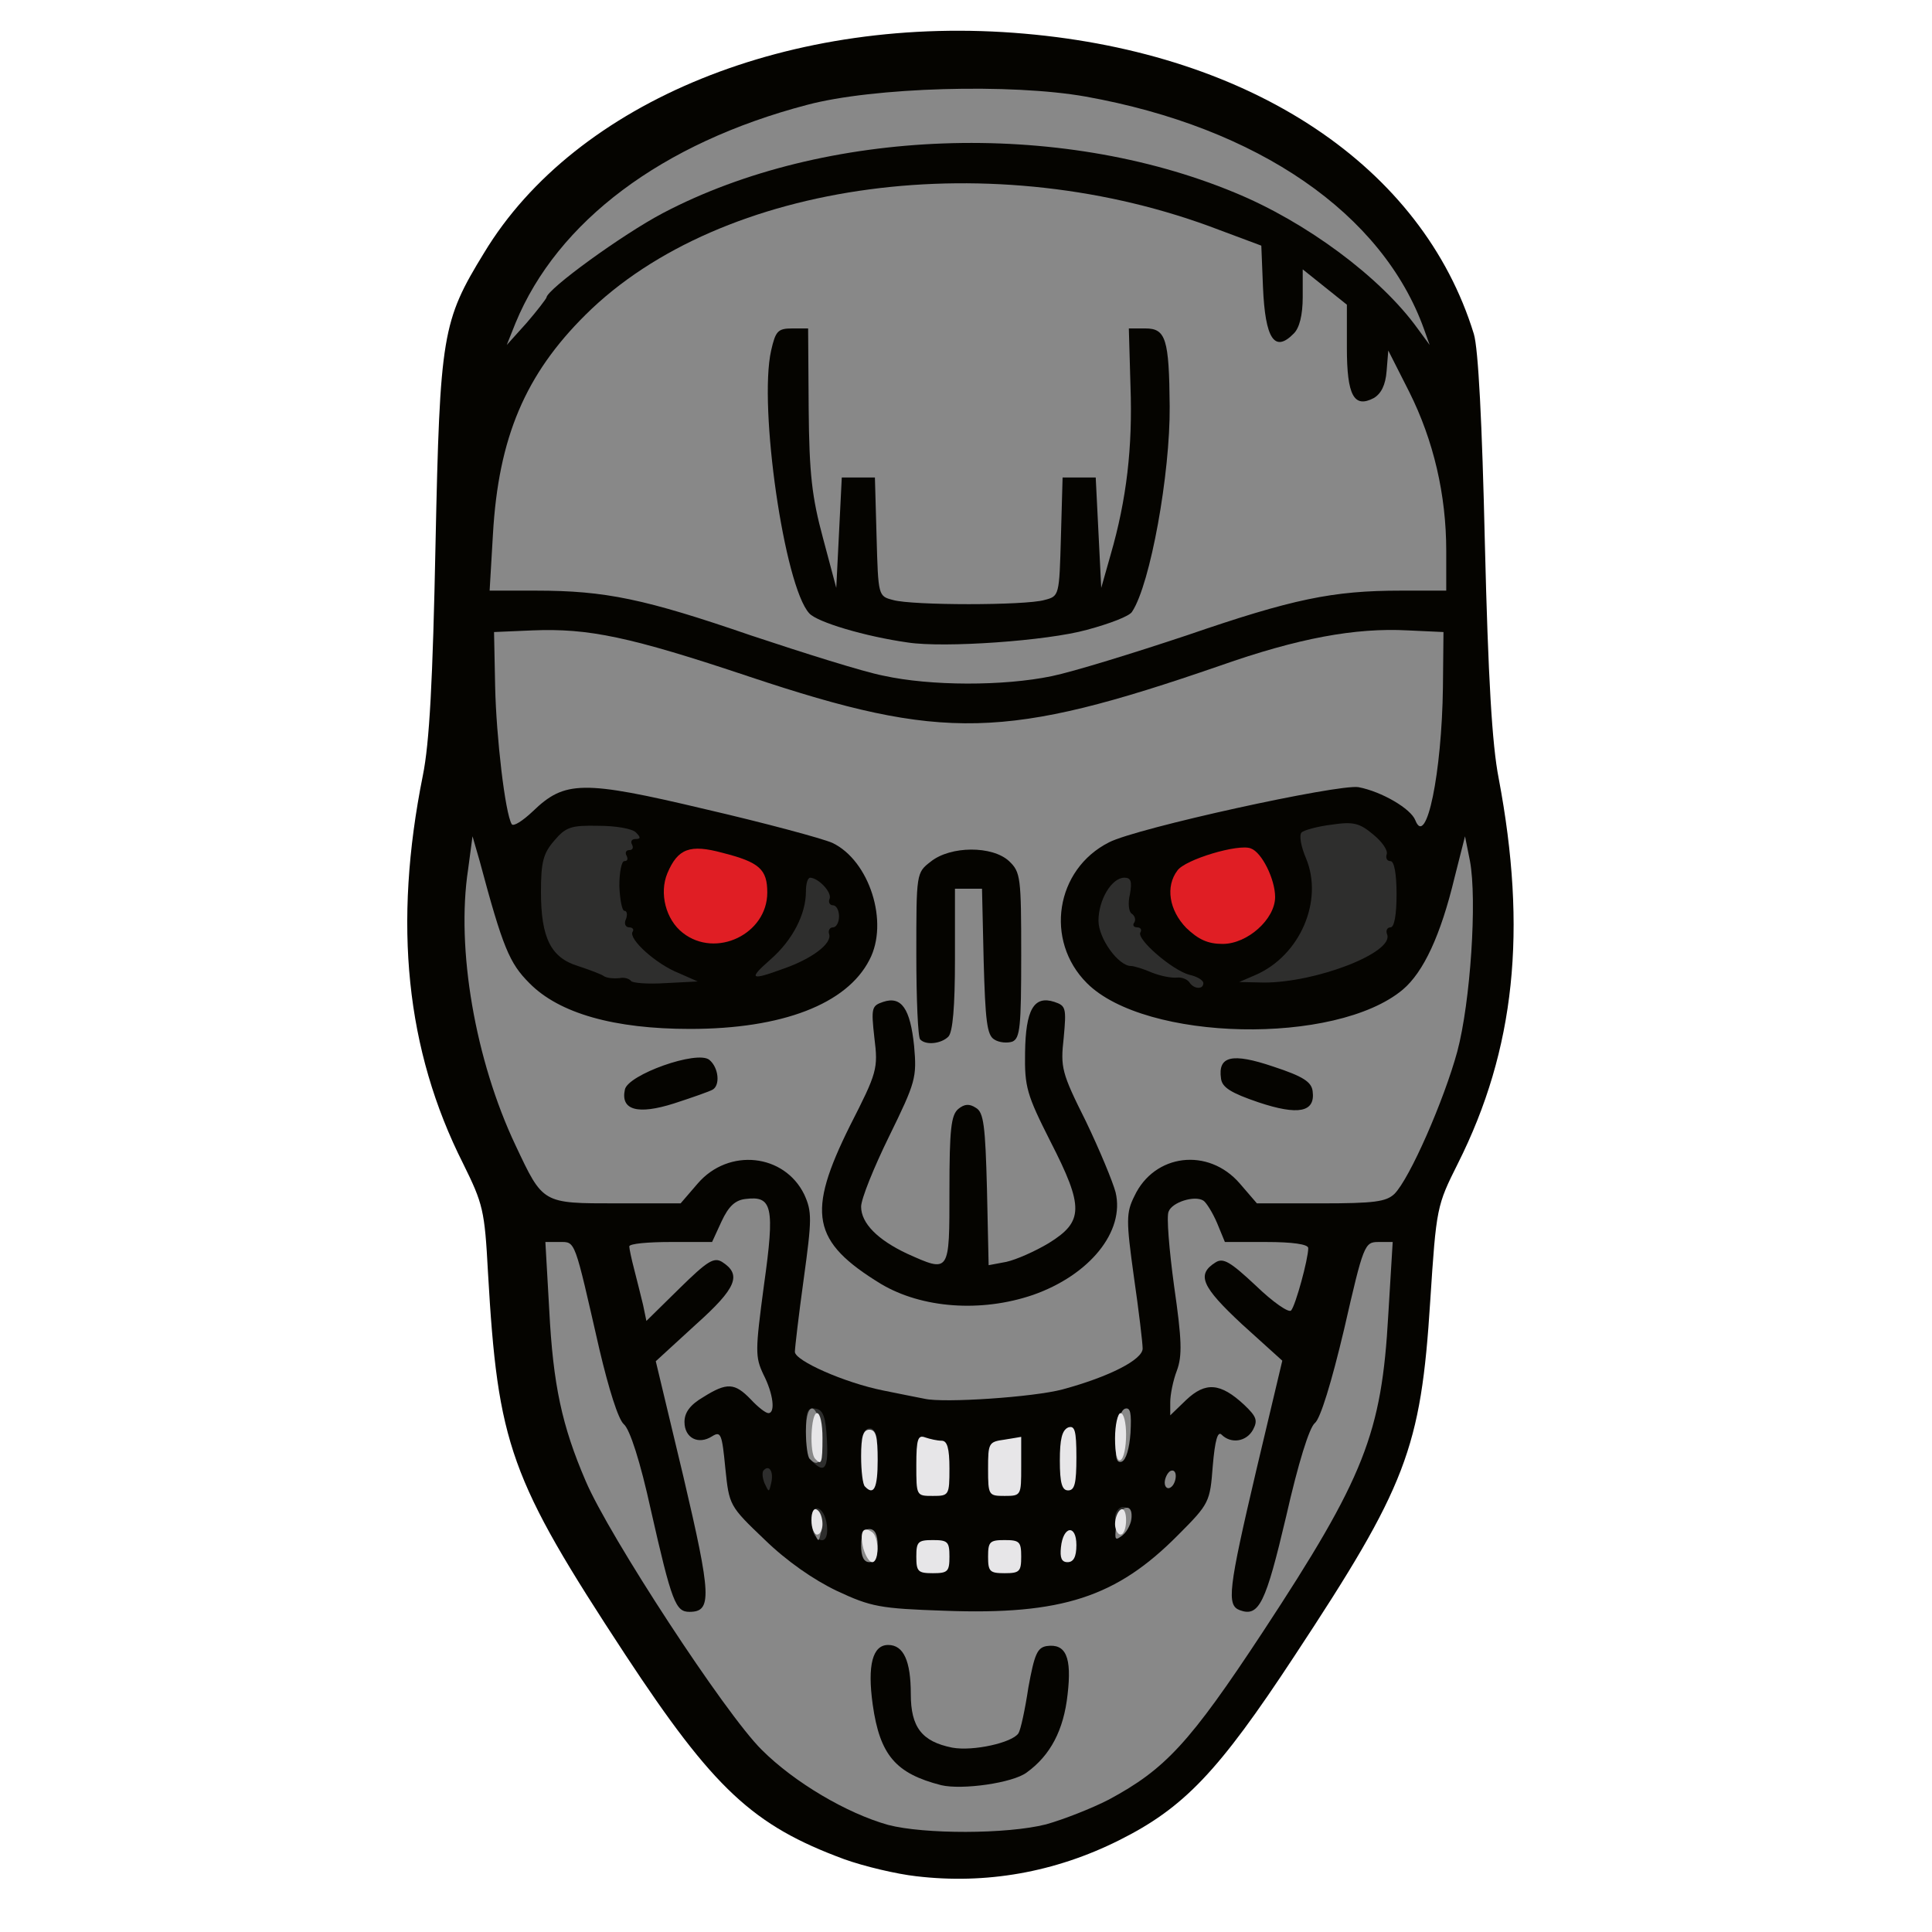 <?xml version="1.0" encoding="utf-8"?>
<!DOCTYPE svg PUBLIC "-//W3C//DTD SVG 1.0//EN" "http://www.w3.org/TR/2001/REC-SVG-20010904/DTD/svg10.dtd">
<svg version="1.0" xmlns="http://www.w3.org/2000/svg" width="32px" height="32px" viewBox="0 0 350 350" preserveAspectRatio="xMidYMid meet">
 <g fill="#050400">
  <path d="M166 339.9 c-3.6 -0.4 -9.5 -1.8 -13.1 -3.1 -16.5 -6.1 -23.6 -12.7 -39.6 -37 -21 -32 -23.1 -38 -24.9 -69.3 -0.6 -11.3 -0.9 -12.4 -4.5 -19.7 -10.4 -20.6 -12.7 -43.4 -7.3 -70.3 1.2 -5.9 1.8 -17.1 2.3 -42 0.8 -37.9 1.2 -40.3 8.8 -52.7 16.6 -27.5 55.8 -43.4 97.9 -39.7 41.3 3.6 72.1 24.1 81.4 54.4 0.8 2.6 1.5 16 2 38 0.6 24.4 1.3 36.4 2.5 42.5 5.2 27.5 3 49.1 -7.4 69.8 -3.8 7.6 -3.9 7.9 -5 24.9 -1.7 26.8 -4.3 33.5 -24.6 64.3 -13.8 21 -20 27.5 -31.8 33.4 -11.6 5.8 -24.1 8 -36.7 6.5z m20.5 -12.4 c13 -3.4 23.7 -11.5 32.5 -24.5 4.7 -7 4.9 -7.5 3 -8.2 -1.7 -0.6 -2 -1.6 -2 -6.5 0 -3.2 0.4 -7.3 1 -9.2 0.9 -3.3 0.9 -3.3 -5.3 2.6 -6.9 6.6 -12.6 10 -20.2 11.9 -2.7 0.7 -4 1.3 -2.9 1.3 4 0.2 4.7 2.4 4 11.7 -0.7 9.5 -2.1 12.9 -6.6 16.7 -3.5 3 -11.3 4.3 -19.7 3.3 -11 -1.3 -13.9 -4.6 -15.5 -17.4 -1.2 -10 -0.3 -13.8 3.4 -14.5 1.9 -0.3 1.7 -0.5 -0.7 -0.6 -5.1 -0.2 -15.3 -5.8 -21.7 -11.8 -5.1 -4.9 -6 -5.4 -5.5 -3.3 2.3 10.2 2 14.6 -1.4 15.8 -1.8 0.7 -1.6 1.3 3.1 8.2 13.9 20.6 34.3 29.7 54.5 24.5z m-4.9 -16.6 c0.3 -0.5 1.1 -4.2 1.8 -8.4 l1.3 -7.5 -9.4 0 c-9 0 -9.3 0.1 -8.3 1.9 0.5 1.1 1 4 1 6.5 0 6 0.8 7.6 4.3 9.1 3.1 1.3 8 0.4 9.3 -1.6z m57.9 -39.9 c4.3 -8.4 8.5 -22.4 8.4 -27.6 -0.1 -4.5 -0.3 -4 -2.7 5.9 -1.5 5.9 -3.3 11.2 -4.1 11.7 -1.3 0.7 -5.5 15 -4.5 15 0.2 0 1.5 -2.3 2.9 -5z m-126.5 -3.2 c-0.7 -2.9 -1.9 -5.9 -2.8 -6.6 -1 -0.7 -2.8 -6.1 -4.3 -12.5 -2.3 -9.5 -2.8 -10.5 -2.8 -6.7 -0.1 2.5 0.8 7.7 1.8 11.5 2.3 8.1 7.9 21.1 8.7 20.2 0.4 -0.3 0.1 -3 -0.6 -5.9z m17.7 -19.8 c3.2 0 3.3 -0.1 3.3 -4.6 l0 -4.6 -5.5 4.7 c-3 2.6 -5.5 5.4 -5.5 6.2 0 1.2 0.3 1.2 2.2 -0.1 1.2 -0.9 3.7 -1.6 5.5 -1.6z m58.3 0.8 c2.5 -0.6 6.8 -2.1 9.6 -3.3 l5.1 -2.3 -0.9 -5.8 c-0.5 -3.2 -1 -5.9 -1.1 -6.1 -0.1 -0.1 -2.2 1.1 -4.6 2.8 -6 4 -11.1 5.3 -21.1 5.4 -11.2 0 -14.9 -0.9 -21.1 -5.1 -2.8 -1.9 -5.3 -3.3 -5.5 -3.1 -0.2 0.2 -0.7 3.1 -1 6.4 l-0.7 6 5.4 2.1 c5 2 10.5 3.5 16.9 4.6 3.4 0.6 13.5 -0.3 19 -1.6z m36.4 -3 c-1.6 -1.6 -4.1 -3.9 -5.6 -5 l-2.8 -1.9 0 4.5 c0 4.5 0 4.6 3.3 4.6 1.8 0 4.2 0.6 5.3 1.4 3.1 2.3 2.9 -0.2 -0.2 -3.6z m-104.4 -16.3 c1 -1.3 0.9 -1.5 -0.8 -1.5 -1.5 0 -2 0.5 -1.6 1.5 0.4 0.8 0.7 1.5 0.9 1.5 0.1 0 0.8 -0.7 1.5 -1.5z m112 -0.6 c0 -0.5 -1 -0.9 -2.1 -0.9 -1.8 0 -1.9 0.2 -0.9 1.5 1.2 1.5 3 1.2 3 -0.6z m-97.3 -6.6 c-0.4 -1.7 -0.4 -1.7 -1.2 0 -0.4 0.9 -0.4 2.5 0 3.5 0.8 1.6 0.8 1.6 1.2 0 0.3 -1 0.3 -2.6 0 -3.5z m81.3 1.7 c0 -1 -0.4 -2.2 -1 -2.5 -0.6 -0.4 -1 0.7 -1 2.5 0 1.8 0.4 2.9 1 2.5 0.6 -0.3 1 -1.5 1 -2.5z m-46.8 -25.7 c0.6 -0.7 3 -1.3 5.3 -1.3 2.3 0 4.7 0.6 5.3 1.3 0.7 0.8 1.3 6.8 1.4 14.1 l0.3 12.7 4.8 -3.1 4.7 -3 -4.5 -9 c-2.5 -5 -4.8 -11.1 -5.2 -13.5 -0.5 -3.9 -0.9 -4.5 -2.9 -4.5 -1.2 0 -2.6 -0.5 -3 -1.1 -0.4 -0.8 -0.9 -0.8 -1.7 0 -0.6 0.6 -2.1 1.1 -3.4 1.1 -1.9 0 -2.3 0.5 -2.3 3.3 0 1.9 -1.9 7.3 -4.5 12.6 -2.5 5.1 -4.5 9.9 -4.5 10.6 0 0.8 1.9 2.5 4.3 3.9 l4.2 2.6 0.3 -12.7 c0.1 -7.3 0.7 -13.2 1.4 -14z m-46.7 13 c3 -3.5 3.6 -3.7 10.2 -4.1 5 -0.3 7.9 0 10 1.1 l2.9 1.6 4.2 -8.5 c3.1 -6.2 4.2 -9.6 4.2 -13 0 -4 -0.2 -4.5 -1.7 -3.9 -5.2 2.2 -13.9 4.5 -16.8 4.5 l-3.4 0 -0.3 5.8 -0.3 5.7 -6.5 2.2 c-12.2 4 -16 2.9 -16 -4.8 0 -4.8 0.1 -5.1 3.8 -6.6 l3.7 -1.7 -5.1 -0.7 c-11.3 -1.5 -18.8 -5.3 -22.5 -11.3 l-1.9 -3.1 0 2.6 c0 7.1 9.2 32 13.4 36.2 1.4 1.3 3.5 1.7 10.3 1.7 l8.6 0 3.2 -3.7z m126.1 2 c4.4 -4.5 13.4 -28.7 13.4 -36.2 l0 -2.6 -1.9 3.1 c-3.7 6 -11.2 9.8 -22.5 11.3 l-5.1 0.7 3.8 1.7 c3.6 1.5 3.7 1.8 3.7 6.7 0 4.4 -0.3 5.2 -2.6 6.2 -2.8 1.3 -10.1 0.2 -16.7 -2.6 -3.6 -1.5 -3.7 -1.6 -3.7 -7 l0 -5.6 -3.4 0 c-3 0 -11.6 -2.3 -16.8 -4.5 -1.6 -0.6 -1.8 -0.1 -1.8 3.9 0 3.4 1.1 6.8 4.1 12.9 2.3 4.5 4.3 8.3 4.4 8.5 0.2 0.2 1.5 -0.4 2.9 -1.3 2 -1.3 4.2 -1.6 9.8 -1.3 6.8 0.4 7.3 0.6 10.2 4.1 l3.1 3.7 8.7 0 c6.9 0 9 -0.3 10.4 -1.7z m-86.6 -46.7 c0 -11.2 0.1 -11.5 2.6 -13.5 2.2 -1.7 4.1 -2.1 10.3 -2.1 11.4 0 12.1 0.8 12.1 15.5 0 9.4 0.3 11.5 1.4 11.5 1.2 0 1.3 -0.6 0.4 -3 -1.7 -4.9 -0.6 -16.4 1.8 -19.7 3.9 -5.2 7.7 -6.8 28.7 -11.7 17.3 -4.1 21.6 -4.8 26.3 -4.2 3.1 0.3 6.5 1.1 7.6 1.7 1.1 0.6 2.1 0.9 2.3 0.7 0.8 -0.7 2.7 -21.8 2.2 -23.2 -1.4 -3.5 -17.5 -1.1 -35.7 5.3 -22 7.7 -28.6 9.2 -42 9.8 -17.4 0.8 -25.8 -0.6 -47.1 -7.8 -10 -3.3 -21.2 -6.7 -24.8 -7.5 -7.8 -1.6 -15.7 -1.8 -16.6 -0.4 -0.7 1.1 1.2 21.8 2.1 23.2 0.3 0.4 1.4 0.3 2.4 -0.2 1.1 -0.6 4.5 -1.3 7.7 -1.6 4.8 -0.5 9.3 0.2 25.8 4.1 11 2.6 21.5 5.4 23.3 6.2 5.3 2.5 8.2 8.6 8.2 17.2 0 4 -0.5 8.1 -1 9.2 -0.8 1.5 -0.7 1.9 0.5 1.9 1.3 0 1.5 -1.8 1.5 -11.4z m-52.6 4.7 c-0.4 -1 -0.9 -5.5 -1.2 -10 -0.3 -7.2 -0.6 -8.3 -2.2 -8.3 -2.7 0 -6 4.7 -6 8.6 0 4.8 2 8.5 5.5 10 4.1 1.8 4.9 1.7 3.9 -0.3z m135.8 -2 c1 -0.9 1.8 -2.2 1.8 -3 0 -0.7 0.5 -1.3 1 -1.3 0.6 0 1 -1.3 1 -3 0 -1.6 -0.4 -3 -1 -3 -0.5 0 -1 -0.5 -1 -1.2 0 -2 -4.1 -5.6 -5.8 -5.1 -1.4 0.3 -1.7 1.7 -1.7 7.6 0 4 -0.3 8.4 -0.8 9.9 -0.7 2.7 -0.6 2.7 2 1.7 1.6 -0.6 3.6 -1.8 4.5 -2.6z m-111.8 -5.5 c1.9 -2.7 0.7 -4.3 -4.2 -5.7 -5.9 -1.7 -8.5 4 -3.6 7.8 2.9 2.3 5.2 1.7 7.8 -2.1z m92 -0.1 c0.7 -1 0.6 -2.4 -0.2 -4.1 -1 -2.2 -1.6 -2.5 -3.9 -2 -6.9 1.7 -8.2 4.7 -3.6 8.3 2.3 1.9 2.9 2 4.7 0.8 1.1 -0.8 2.4 -2.1 3 -3z m-47.7 -43.4 c-2 -0.2 -5.2 -0.2 -7 0 -1.7 0.2 0 0.4 3.8 0.4 3.9 0 5.3 -0.2 3.2 -0.4z m-36.7 -7.6 c0 -0.1 -1.2 -4.7 -2.6 -10.2 -2.8 -11 -4.3 -34.6 -2.7 -42 l0.9 -4 5.9 0 6 0 -0.3 10 c-0.1 5.5 0 11.4 0.3 13.2 0.6 3.1 0.7 3.2 6.3 3.5 l5.7 0.3 0.3 10.7 0.3 10.8 2.7 0.7 c3.5 0.9 17.9 0.9 21.4 0 l2.7 -0.7 0.3 -10.8 0.3 -10.7 5.7 -0.3 c7 -0.4 7.1 -0.4 6.6 -15.8 l-0.3 -10.9 5.9 0 6 0 0.9 3.5 c0.5 1.9 0.7 10.3 0.4 18.5 -0.4 11.5 -1.1 17.2 -3 24.5 -1.4 5.2 -2.4 9.6 -2.3 9.7 0.1 0.1 4.6 -1.3 10.1 -3.2 11.9 -4.1 20.1 -5.5 31.4 -5.5 l8.4 0 -0.6 -7.5 c-0.4 -4.1 -1.7 -10.5 -2.9 -14.2 l-2.3 -6.8 -4.8 0.3 c-6.9 0.5 -7.7 -0.5 -7.7 -9.9 0 -4.3 -0.4 -8.1 -1 -8.4 -0.6 -0.3 -1 0.5 -1 1.9 0 1.3 -0.7 3.2 -1.6 4 -1.9 1.9 -8.7 2.1 -10.2 0.3 -0.6 -0.7 -1.2 -4.6 -1.4 -8.7 l-0.3 -7.5 -7.5 -2.8 c-18.8 -7.3 -41.1 -10 -58.8 -7.3 -33.8 5.2 -57.4 22.1 -64.6 46.4 -0.8 2.9 -1.8 8.7 -2.2 12.8 l-0.7 7.4 8.4 0 c11.2 0 19.5 1.5 30.9 5.4 9.9 3.5 11 3.8 11 3.3z m-4.5 -85.2 c13.1 -3.7 24.5 -4.8 44.2 -4.2 19.2 0.6 26.9 2 41.8 7.2 1.9 0.6 1.9 0.6 0.1 -0.5 -1 -0.7 -5.5 -2.6 -10 -4.2 -27 -9.9 -58.5 -8.8 -82.9 2.8 -2.9 1.3 -4.3 2.2 -3.2 1.8 1.1 -0.3 5.6 -1.6 10 -2.9z"/>
 </g>
 <g fill="#2e2e2d">
  <path d="M147.7 278.3 c-0.4 -0.3 -0.7 -1.7 -0.7 -3 0 -3.3 2.4 -2.4 2.8 1 0.3 2.6 -0.7 3.5 -2.1 2z"/>
  <path d="M202 275 c0 -1.1 0.7 -2 1.5 -2 0.8 0 1.5 0.9 1.5 2 0 1.1 -0.7 2 -1.5 2 -0.8 0 -1.5 -0.9 -1.5 -2z"/>
  <path d="M138.5 268.7 c-0.4 -1 -0.5 -2.1 -0.1 -2.4 1 -1 1.8 0.4 1.3 2.4 -0.4 1.7 -0.4 1.7 -1.2 0z"/>
  <path d="M147.2 264.8 c-0.7 -0.7 -1.2 -3.2 -1.2 -5.6 0 -3.6 0.3 -4.3 1.8 -4 1.3 0.2 1.8 1.5 2 5.6 0.3 5.2 -0.4 6.2 -2.6 4z"/>
  <path d="M156.2 260.4 c0.4 -2.1 2.2 -2.3 2.6 -0.1 0.2 1 -0.3 1.7 -1.3 1.7 -1 0 -1.5 -0.6 -1.3 -1.6z"/>
  <path d="M114.3 177.7 c-0.3 -0.4 -1.2 -0.7 -2.1 -0.5 -1 0.1 -2.1 0 -2.7 -0.3 -0.5 -0.4 -2.7 -1.2 -4.8 -1.9 -4.9 -1.5 -6.7 -5.1 -6.7 -13.4 0 -5.4 0.4 -7 2.4 -9.3 2.1 -2.5 3.1 -2.8 8 -2.7 3.1 0 6.1 0.5 6.8 1.2 0.9 0.9 0.9 1.2 -0.1 1.2 -0.7 0 -0.9 0.5 -0.6 1 0.3 0.6 0.1 1 -0.5 1 -0.6 0 -0.8 0.5 -0.5 1 0.3 0.6 0.2 1 -0.4 1 -0.5 0 -0.9 2 -0.9 4.5 0.1 2.5 0.5 4.5 0.9 4.5 0.5 0 0.6 0.7 0.3 1.5 -0.4 0.8 -0.1 1.5 0.6 1.5 0.6 0 0.9 0.4 0.6 0.8 -0.8 1.3 4.3 5.9 8.4 7.5 l3.4 1.5 -5.8 0.3 c-3.2 0.2 -6 0 -6.3 -0.4z"/>
  <path d="M215.5 178 c-0.4 -0.6 -1.4 -1 -2.3 -0.9 -1 0.1 -3 -0.3 -4.5 -0.9 -1.6 -0.7 -3.3 -1.2 -3.8 -1.2 -2.3 0 -5.9 -5 -5.9 -8.2 0 -3.8 2.4 -7.8 4.7 -7.8 1.2 0 1.4 0.7 1 3 -0.4 1.6 -0.2 3.2 0.3 3.5 0.6 0.4 0.8 1.1 0.5 1.6 -0.4 0.5 -0.1 0.9 0.5 0.9 0.6 0 0.9 0.4 0.6 0.9 -0.8 1.2 5.8 6.9 8.9 7.7 1.4 0.3 2.5 1 2.5 1.5 0 1.2 -1.7 1.1 -2.5 -0.1z"/>
  <path d="M227.5 176.6 c8 -3.5 12.3 -13.4 9.1 -21.1 -0.9 -2.1 -1.3 -4.2 -0.8 -4.7 0.4 -0.4 2.9 -1.1 5.4 -1.4 4 -0.6 5.1 -0.3 7.6 1.8 1.6 1.3 2.7 2.9 2.4 3.6 -0.2 0.7 0.1 1.2 0.7 1.2 0.7 0 1.1 2.4 1.1 6 0 3.7 -0.4 6 -1.1 6 -0.6 0 -0.9 0.6 -0.6 1.3 1.2 3.3 -12.9 8.7 -22.3 8.7 l-4.5 -0.1 3 -1.3z"/>
  <desc>cursor-land.com</desc><path d="M139.6 173.8 c4 -3.5 6.4 -8.2 6.4 -12.3 0 -1.4 0.3 -2.5 0.8 -2.5 1.5 0.1 3.9 2.6 3.5 3.8 -0.3 0.6 0 1.2 0.6 1.2 0.6 0 1.1 0.9 1.1 2 0 1.1 -0.5 2 -1.1 2 -0.6 0 -0.9 0.6 -0.7 1.2 0.6 1.7 -3.1 4.5 -8.3 6.3 -6 2.2 -6.4 1.9 -2.3 -1.7z"/>
 </g>
 <g fill="#e01e24">
  <path d="M123.7 169 c-3.1 -2.4 -4.3 -7.2 -2.8 -10.8 1.9 -4.5 4.1 -5.3 10 -3.7 6.7 1.7 8.1 3 8.1 7.2 0 7.5 -9.3 12 -15.3 7.3z"/>
  <path d="M214.9 168.1 c-3.1 -3.2 -3.8 -7.5 -1.6 -10.4 1.4 -2 11.1 -4.9 13.3 -4 2 0.7 4.4 5.6 4.4 8.8 0 4 -5 8.5 -9.5 8.5 -2.7 0 -4.4 -0.8 -6.6 -2.9z"/>
 </g>
 <g fill="#888888">
  <path d="M160.9 330.6 c-7.5 -2.1 -17 -7.7 -22.9 -13.6 -6.6 -6.5 -27.7 -38.8 -31.9 -48.7 -4.3 -10 -5.9 -17.4 -6.6 -31 l-0.7 -12.3 2.6 0 c2.9 0 2.6 -0.6 7.2 19.5 1.7 7.2 3.4 12.6 4.4 13.5 1.1 0.9 3 6.8 4.9 15.5 3.8 16.8 4.5 18.5 7 18.5 4.1 0 4 -2.8 -1.1 -24.5 l-5 -20.9 7.2 -6.6 c7.5 -6.7 8.4 -9.1 4.8 -11.4 -1.5 -0.9 -2.7 -0.1 -7.7 4.8 l-6 5.9 -0.6 -2.9 c-0.4 -1.6 -1.1 -4.5 -1.6 -6.4 -0.5 -1.9 -0.9 -3.8 -0.9 -4.2 0 -0.5 3.4 -0.8 7.5 -0.8 l7.5 0 1.7 -3.7 c1.3 -2.8 2.5 -3.9 4.4 -4.1 4.8 -0.6 5.3 1.4 3.3 15.6 -1.6 12 -1.6 13 -0.1 16.2 1.8 3.5 2.2 7 0.9 7 -0.5 0 -1.9 -1.1 -3.2 -2.5 -2.9 -3 -4.3 -3.1 -8.6 -0.4 -2.4 1.4 -3.4 2.8 -3.4 4.5 0 2.9 2.5 4.2 5 2.6 1.6 -1 1.8 -0.4 2.4 5.8 0.7 6.7 0.7 6.8 7.1 12.9 4 3.9 8.9 7.3 13.1 9.3 6.2 2.9 7.8 3.2 19.5 3.6 21.3 0.8 31.2 -2.5 42.3 -13.7 5.7 -5.7 5.8 -6 6.3 -12.5 0.4 -4.7 0.9 -6.4 1.6 -5.7 1.7 1.7 4.5 1.3 5.7 -0.9 0.9 -1.7 0.6 -2.4 -1.6 -4.5 -4.3 -4 -7 -4.2 -10.5 -0.9 l-2.9 2.8 0 -2.4 c0 -1.3 0.5 -3.9 1.2 -5.7 1 -2.7 0.9 -5.6 -0.5 -15.3 -0.9 -6.6 -1.4 -12.7 -1 -13.5 0.6 -1.7 4.7 -3 6.3 -2 0.5 0.3 1.7 2.2 2.5 4.1 l1.4 3.4 7.5 0 c4.7 0 7.6 0.4 7.6 1.1 0 2 -2.3 10.4 -3.1 11.3 -0.4 0.5 -3.3 -1.5 -6.4 -4.5 -4.6 -4.3 -5.9 -5.1 -7.3 -4.2 -3.5 2.2 -2.5 4.4 4.8 11.2 l7.3 6.6 -4.7 19.8 c-5.1 21.7 -5.4 24.5 -3 25.4 3.5 1.3 4.7 -1.3 8.4 -17 2.2 -9.7 4.2 -16.1 5.2 -16.9 1 -0.8 3 -7.3 5.3 -17 3.5 -15.3 3.7 -15.8 6.2 -15.8 l2.6 0 -0.8 13.2 c-1.2 21.5 -4.3 29.4 -22.7 57.4 -13.3 20.2 -17.7 24.9 -27.9 30.4 -3.1 1.6 -8.2 3.6 -11.4 4.5 -7.1 1.8 -22.1 1.8 -28.6 0.1z m25.1 -9.5 c4.3 -3.1 6.7 -7.7 7.4 -14.1 0.8 -6.8 -0.3 -9.3 -3.8 -8.8 -1.7 0.3 -2.2 1.5 -3.3 7.5 -0.6 4 -1.4 7.7 -1.8 8.3 -1.1 1.7 -8.2 3.3 -12 2.6 -5.5 -1.1 -7.5 -3.7 -7.5 -9.7 0 -6 -1.3 -8.9 -4.1 -8.9 -2.8 0 -3.8 3.6 -2.8 10.8 1.3 9.2 4.2 12.5 12.4 14.6 3.8 0.9 13 -0.4 15.5 -2.3z"/>
  <path d="M156 280 c0 -2 0.5 -3 1.5 -3 1 0 1.5 1 1.5 3 0 2 -0.5 3 -1.5 3 -1 0 -1.5 -1 -1.5 -3z"/>
  <path d="M147.5 277.7 c-0.4 -1 -0.5 -2.1 -0.1 -2.4 1 -1 1.8 0.4 1.3 2.4 -0.4 1.7 -0.4 1.7 -1.2 0z"/>
  <path d="M202.2 276.5 c0.1 -1.6 0.9 -3 1.6 -3.3 1.8 -0.6 1.5 3.3 -0.4 4.9 -1.4 1.1 -1.5 0.9 -1.2 -1.6z"/>
  <path d="M211 268.6 c0 -0.8 0.5 -1.8 1 -2.1 0.6 -0.3 1 0.1 1 0.9 0 0.8 -0.4 1.8 -1 2.1 -0.5 0.3 -1 -0.1 -1 -0.9z"/>
  <path d="M146.7 264.3 c-0.4 -0.3 -0.7 -2.6 -0.7 -5 0 -6.1 2.4 -5.2 2.8 1 0.3 4.3 -0.5 5.7 -2.1 4z"/>
  <path d="M202.2 260.4 c0.2 -2.8 0.8 -4.9 1.6 -5.2 1 -0.3 1.2 0.8 1 4.4 -0.2 2.8 -0.8 4.9 -1.6 5.2 -1 0.3 -1.2 -0.8 -1 -4.4z"/>
  <path d="M167.5 253.4 c-1.1 -0.2 -4.5 -0.9 -7.5 -1.5 -7 -1.4 -16 -5.4 -16 -7 0 -0.7 0.7 -6.7 1.6 -13.2 1.5 -10.9 1.5 -12.2 0.1 -15.3 -3.6 -7.4 -13.7 -8.5 -19.3 -2 l-3.1 3.6 -11.6 0 c-13.5 0 -13.3 0.1 -18.3 -10.5 -7.3 -15.4 -10.8 -35.6 -8.6 -50 l0.8 -6 1.3 4.5 c4.2 15.7 5.4 18.5 9 22.1 5.4 5.5 15.4 8.3 29.1 8.3 16.7 0 28.4 -4.5 32.5 -12.5 3.6 -6.8 0 -18 -6.7 -21.2 -1.8 -0.8 -12.2 -3.6 -23 -6.1 -22.3 -5.3 -25.5 -5.2 -31.3 0.4 -1.8 1.7 -3.5 2.8 -3.8 2.3 -1.2 -2 -2.8 -15.8 -3 -24.9 l-0.2 -9.9 7 -0.3 c10.1 -0.4 17.5 1.1 39.3 8.4 35.1 11.7 46.4 11.4 85.2 -2 14.2 -5 24.5 -6.9 34 -6.4 l6.5 0.3 -0.1 10 c-0.2 15.5 -3 29.2 -5 24.1 -0.8 -2.1 -6.1 -5.2 -10.3 -6 -3.6 -0.6 -40.2 7.4 -45.2 10 -9.7 4.9 -11.7 17.8 -4 25.5 10.6 10.6 45.1 11.3 57.2 1.2 3.8 -3.2 6.9 -9.9 9.4 -20.3 l1.9 -7.5 0.9 4.5 c1.3 7 0.1 25.5 -2.3 34.5 -2.4 8.8 -8.6 23 -11.4 25.8 -1.5 1.4 -3.6 1.7 -13.3 1.7 l-11.6 0 -3.1 -3.6 c-5.7 -6.6 -15.5 -5.4 -19.1 2.3 -1.5 3 -1.5 4.4 -0.1 14.5 0.9 6.2 1.6 12.1 1.6 13.1 0 2 -6 5.1 -14.5 7.4 -5.2 1.4 -21.5 2.5 -25 1.7z m19.6 -18.8 c10.3 -3.6 16.7 -11.5 15 -18.6 -0.5 -1.9 -2.9 -7.7 -5.4 -12.9 -4.4 -8.8 -4.6 -9.7 -4 -15.1 0.5 -5.4 0.4 -5.8 -1.7 -6.5 -3.7 -1.2 -5.2 1.4 -5.3 9.2 -0.1 6.2 0.3 7.6 4.6 16.1 6.1 11.9 6 14.5 -0.3 18.4 -2.5 1.5 -5.9 3 -7.7 3.4 l-3.2 0.6 -0.3 -13.7 c-0.3 -11.6 -0.6 -14 -2 -14.8 -1.2 -0.8 -2.1 -0.7 -3.2 0.2 -1.3 1.1 -1.6 3.7 -1.6 14.7 0 15.1 0.1 15 -7.7 11.5 -5.3 -2.5 -8.3 -5.5 -8.3 -8.5 0 -1.4 2.3 -7.1 5.1 -12.8 4.8 -9.8 5 -10.6 4.5 -16.3 -0.7 -6.8 -2.3 -9.1 -5.6 -8 -2.1 0.7 -2.2 1.1 -1.6 6.5 0.7 5.6 0.5 6.3 -4.4 15.9 -7.9 15.9 -7 21 5.6 28.7 7.4 4.4 18.1 5.2 27.5 2z m-58 -37.2 c1.4 -0.8 1.1 -4 -0.6 -5.4 -2.2 -1.8 -14.8 2.7 -15.3 5.4 -0.8 3.7 2.3 4.6 8.9 2.5 3.4 -1.1 6.5 -2.2 7 -2.5z m108.7 0.3 c-0.2 -1.7 -1.7 -2.7 -7.2 -4.5 -7.4 -2.5 -10 -1.9 -9.4 2.2 0.2 1.6 1.8 2.6 6.8 4.3 7.2 2.4 10.3 1.8 9.8 -2z m-66 -9.9 c0.8 -0.8 1.2 -5.4 1.2 -14 l0 -12.8 2.5 0 2.4 0 0.3 13.1 c0.3 10.8 0.6 13.4 1.9 14.2 0.9 0.6 2.4 0.7 3.3 0.4 1.4 -0.6 1.6 -2.7 1.6 -15.6 0 -14.2 -0.1 -15.1 -2.2 -17.1 -3 -2.8 -10.6 -2.8 -14.2 0.1 -2.6 2 -2.6 2.1 -2.6 16.8 0 8.1 0.3 15.1 0.7 15.4 1 1.1 3.8 0.8 5.1 -0.5z"/>
  <path d="M160 122.4 c-3.6 -0.7 -14.4 -4.1 -24 -7.3 -19.2 -6.6 -26.3 -8.1 -38.9 -8.1 l-8.4 0 0.6 -10.2 c1 -17.6 5.9 -29 16.8 -39.8 24.6 -24.4 74.1 -31 114.9 -15.3 l7.5 2.8 0.3 7.5 c0.4 9.4 2.1 12 5.6 8.4 1 -1 1.6 -3.3 1.6 -6.6 l0 -5 4 3.2 4 3.2 0 7.8 c0 8.7 1.3 11 4.9 9.1 1.3 -0.8 2.1 -2.3 2.3 -4.9 l0.3 -3.7 3.8 7.5 c4.4 8.8 6.7 18.6 6.7 28.8 l0 7.2 -8.2 0 c-12.4 0 -19.6 1.5 -38.8 8.1 -9.6 3.2 -20.6 6.6 -24.5 7.4 -8.7 1.8 -21.9 1.8 -30.5 -0.1z m36.9 -8.3 c4.1 -1.1 7.8 -2.5 8.2 -3.3 3.3 -5 6.9 -25 6.8 -37.2 -0.1 -12.2 -0.7 -14.1 -4.4 -14.1 l-3 0 0.3 10.5 c0.4 11 -0.7 20.5 -3.6 30.5 l-1.7 6 -0.5 -10 -0.5 -10 -3 0 -3 0 -0.3 10.7 c-0.3 10.8 -0.3 10.8 -3 11.5 -3.5 1 -23.9 1 -27.4 0 -2.7 -0.7 -2.7 -0.7 -3 -11.5 l-0.3 -10.7 -3 0 -3 0 -0.5 10 -0.5 10 -2.4 -9 c-2 -7.4 -2.5 -11.6 -2.6 -23.5 l-0.1 -14.5 -2.9 0 c-2.6 0 -3 0.5 -3.8 4 -2.3 10.2 2.4 42.7 6.9 47.6 1.4 1.6 10.1 4.2 17.9 5.3 6.6 1 25.2 -0.3 32.4 -2.3z"/>
  <path d="M93.4 58.5 c7.6 -18.4 26.5 -32.6 52.8 -39.5 12 -3.2 37 -3.9 50.5 -1.5 31.2 5.6 53.8 21.2 61.3 42.2 l1 2.8 -2.2 -3 c-6.7 -9.3 -20.2 -19.3 -33.1 -24.6 -32 -13.3 -74.3 -11.7 -103.6 3.7 -7.4 3.9 -21 13.8 -21.1 15.3 -0.1 0.3 -1.7 2.4 -3.6 4.6 l-3.6 4 1.6 -4z"/>
 </g>
 <g fill="#e7e6e8">
  <path d="M166 282 c0 -2.7 0.3 -3 3 -3 2.7 0 3 0.3 3 3 0 2.7 -0.3 3 -3 3 -2.7 0 -3 -0.3 -3 -3z"/>
  <path d="M179 282 c0 -2.7 0.3 -3 3 -3 2.7 0 3 0.3 3 3 0 2.7 -0.3 3 -3 3 -2.7 0 -3 -0.3 -3 -3z"/>
  <path d="M156.4 280.5 c-0.7 -2.9 -0.1 -4.1 1.5 -3 1.4 0.8 1.4 5.5 0.1 5.5 -0.5 0 -1.2 -1.1 -1.6 -2.5z"/>
  <path d="M192.2 280.3 c0.4 -3.9 2.8 -4.2 2.8 -0.4 0 2.1 -0.5 3.1 -1.6 3.1 -1.1 0 -1.4 -0.8 -1.2 -2.7z"/>
  <path d="M147 275.4 c0 -1.4 0.4 -2.3 1 -1.9 0.6 0.3 1 1.5 1 2.6 0 1 -0.4 1.9 -1 1.9 -0.5 0 -1 -1.2 -1 -2.6z"/>
  <path d="M202 276.1 c0 -1.1 0.5 -2.3 1 -2.6 0.6 -0.4 1 0.5 1 1.9 0 1.4 -0.4 2.6 -1 2.6 -0.5 0 -1 -0.9 -1 -1.9z"/>
  <path d="M166 265.4 c0 -4.7 0.3 -5.5 1.6 -5 0.9 0.3 2.2 0.6 3 0.6 1 0 1.4 1.4 1.4 5 0 4.9 -0.1 5 -3 5 -3 0 -3 0 -3 -5.6z"/>
  <path d="M179 266.1 c0 -4.7 0.1 -4.9 3 -5.3 l3 -0.5 0 5.4 c0 5.2 0 5.3 -3 5.3 -2.9 0 -3 -0.1 -3 -4.9z"/>
  <path d="M156.7 269.3 c-0.4 -0.3 -0.7 -2.8 -0.7 -5.5 0 -3.6 0.4 -4.8 1.5 -4.8 1.2 0 1.5 1.3 1.5 5.5 0 5.1 -0.7 6.5 -2.3 4.8z"/>
  <path d="M192 264.6 c0 -3.9 0.4 -5.5 1.5 -6 1.2 -0.4 1.5 0.5 1.5 5.4 0 4.7 -0.3 6 -1.5 6 -1.1 0 -1.5 -1.3 -1.5 -5.4z"/>
  <path d="M147.7 264.3 c-1.1 -1 -0.8 -8.3 0.3 -8.3 0.6 0 1 2 1 4.5 0 4.6 -0.2 5 -1.3 3.8z"/>
  <path d="M202 260.6 c0 -2.5 0.5 -4.6 1 -4.6 0.6 0 1 1.8 1 3.9 0 2.2 -0.4 4.3 -1 4.6 -0.6 0.4 -1 -1.2 -1 -3.9z"/>
 </g>
</svg>